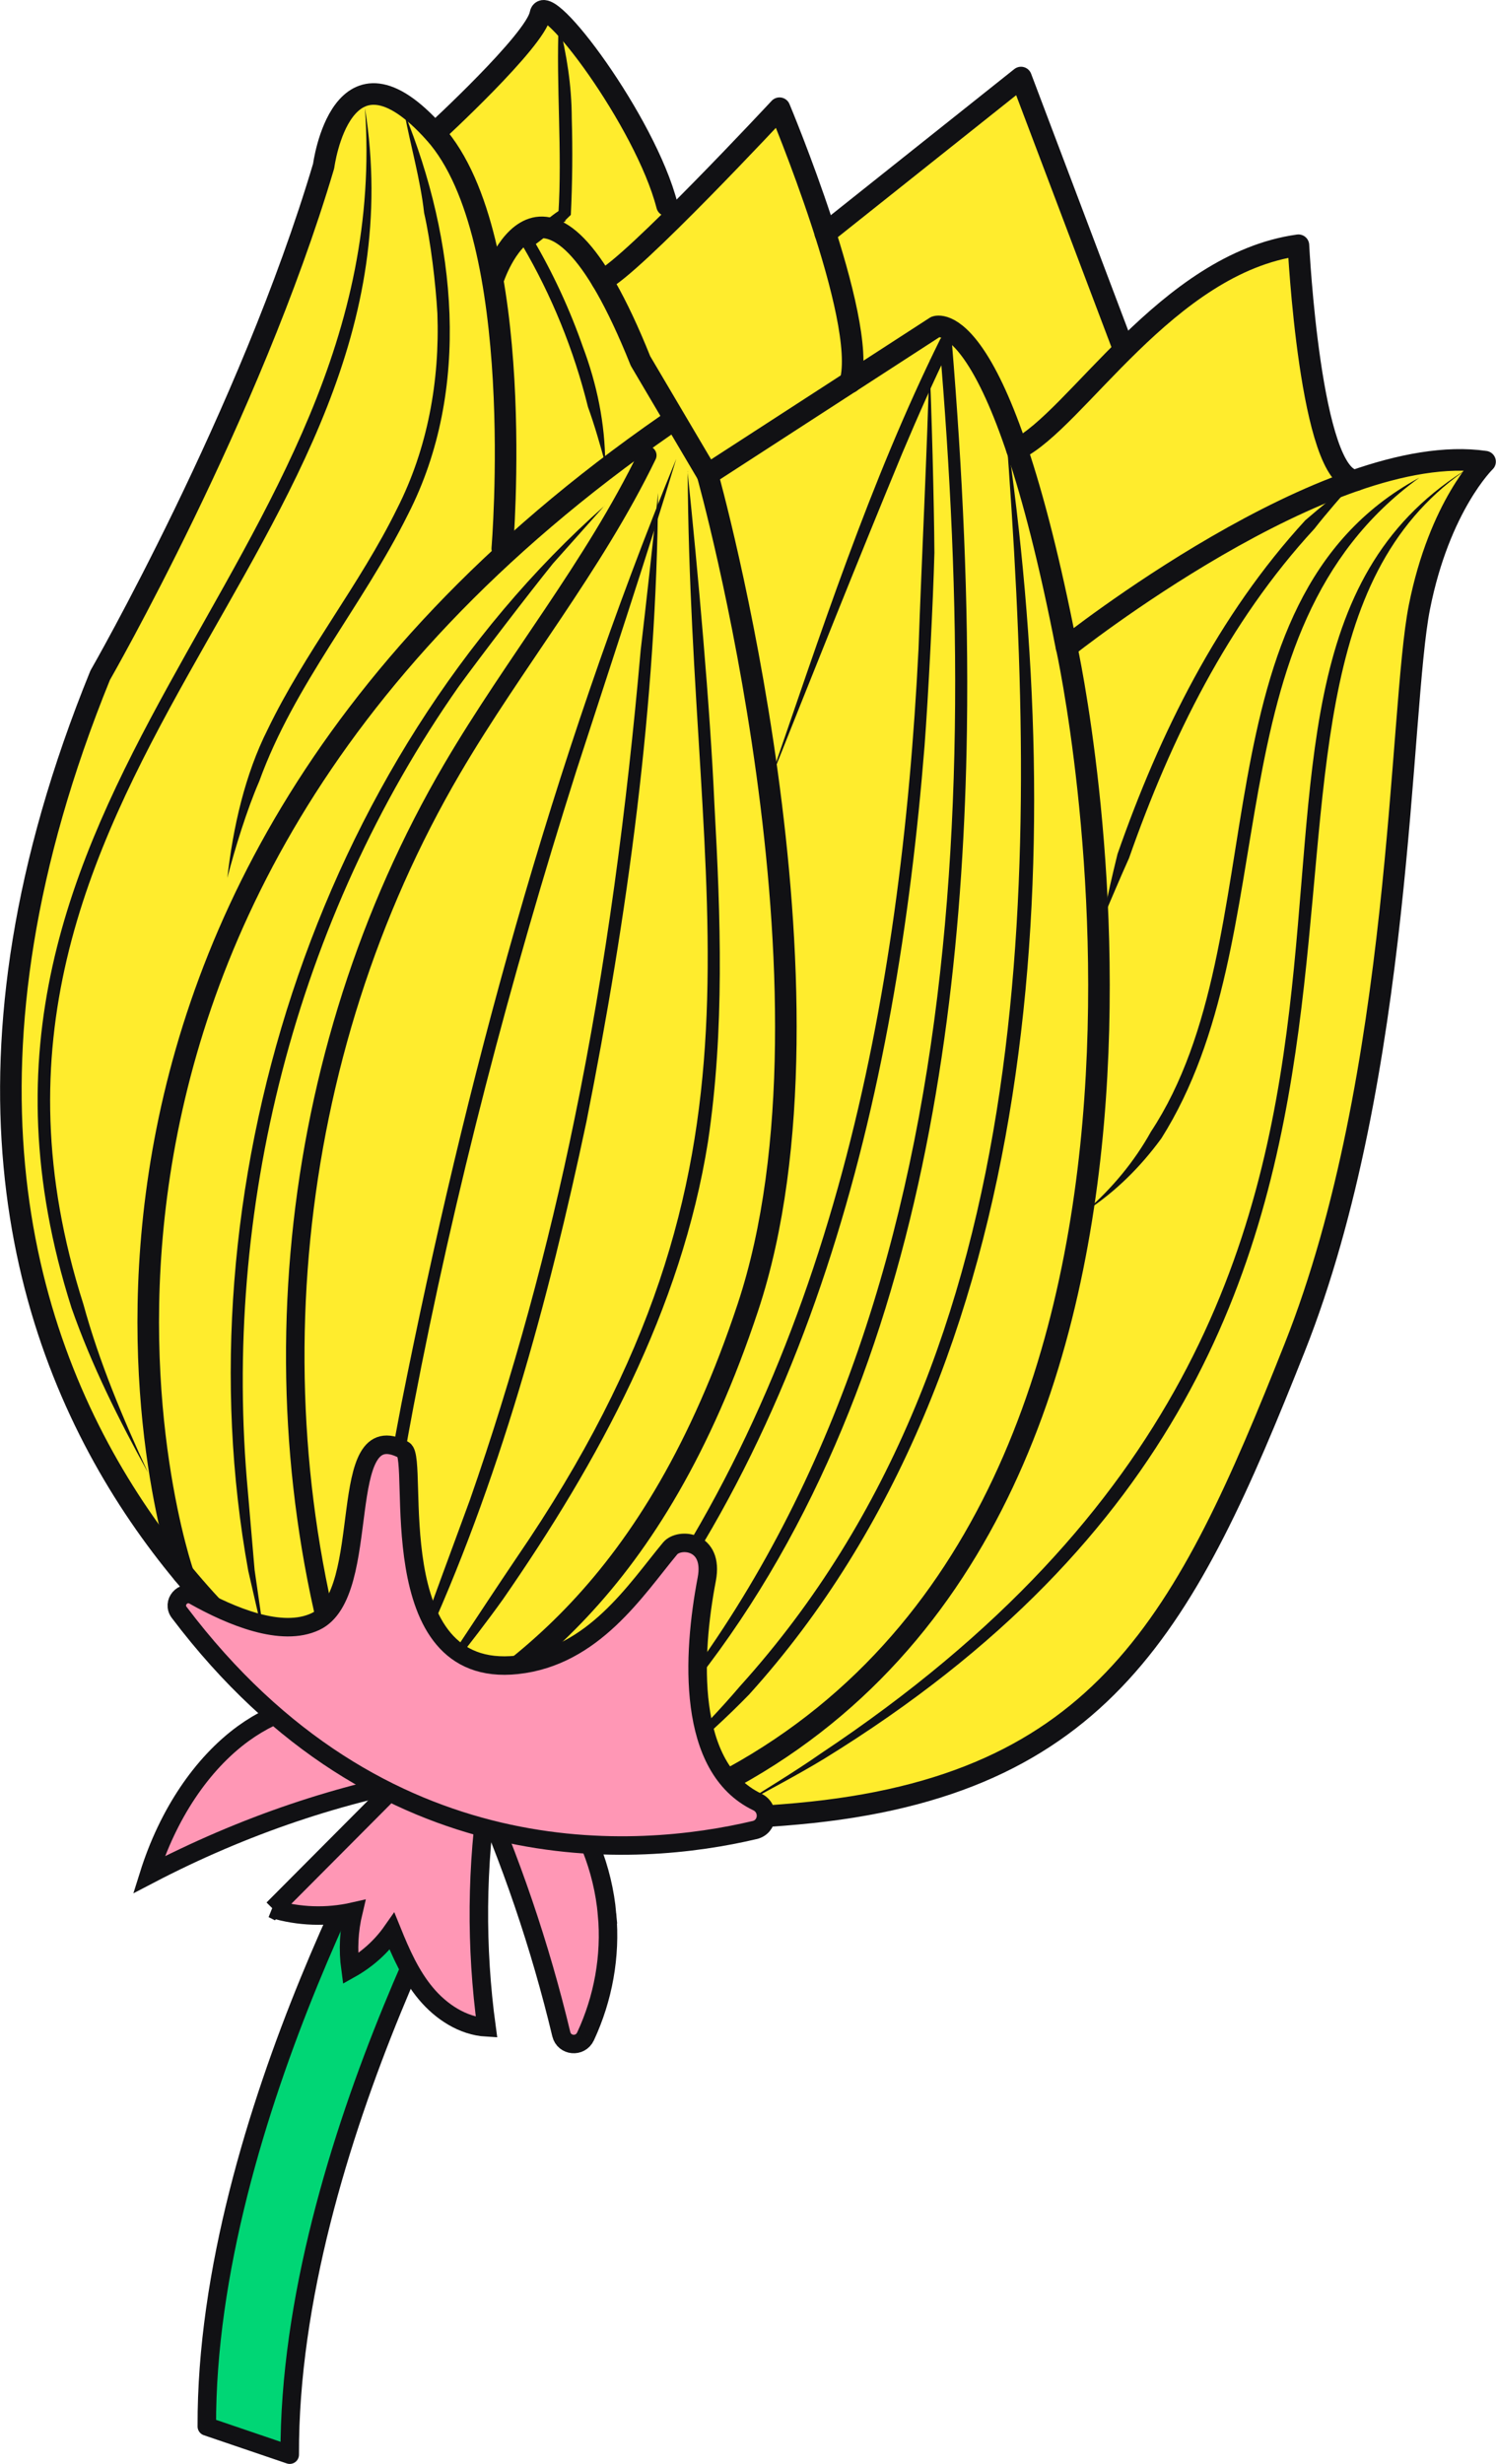 <?xml version="1.0" encoding="UTF-8"?>
<svg id="_오른쪽_위" data-name="오른쪽_위" xmlns="http://www.w3.org/2000/svg" version="1.1" viewBox="0 0 97.07 159.85">
  <defs>
    <style>
      .cls-1 {
        fill: #ffec2d;
      }

      .cls-1, .cls-2 {
        stroke-width: 0px;
      }

      .cls-3 {
        stroke-width: 1.4px;
      }

      .cls-3, .cls-4, .cls-5 {
        stroke-linecap: round;
      }

      .cls-3, .cls-4, .cls-5, .cls-6, .cls-7 {
        stroke: #111114;
      }

      .cls-3, .cls-4, .cls-5, .cls-7 {
        stroke-linejoin: round;
      }

      .cls-3, .cls-5 {
        fill: none;
      }

      .cls-4 {
        fill: #00d675;
      }

      .cls-4, .cls-5, .cls-6, .cls-7 {
        stroke-width: 1.2px;
      }

      .cls-6 {
        stroke-miterlimit: 10;
      }

      .cls-6, .cls-7 {
        fill: #ff97b5;
      }

      .cls-2 {
        fill: #111114;
      }
    </style>
  </defs>
  <g>
    <g>
      <path class="cls-1" d="M87.9,31.18l-.06-.03h.12s-.1,0-.15-.01l-.64-.38c-2.3-2.4-2.93-14.85-2.93-14.85-4.37.6-8.04,3.57-11.1,6.58l-.41-.29-6.49-17.16-12.64,10.06-.06.02c-1.35-4.23-2.97-8.1-2.97-8.1,0,0-3.75,4.04-7.03,7.27l-.27-.96h0c-.06-.22-.13-.45-.2-.68v-.02s0,0,0,0c-1.73-5.44-7.72-13.34-8.02-11.71-.31,1.71-6.84,7.71-6.84,7.71l.06.02s-.02.01-.03.02c0-.01-.02-.02-.03-.03-6.06-6.79-7.22,2.12-7.22,2.12-4.8,16.14-14.5,33.04-14.5,33.04-11.67,28.68-3.55,47.5,5.39,58.28,6.52,7.87,13.48,11.45,13.48,11.45,0,0,6.5,5.93,26.39,4.13,19.89-1.8,25.22-12.51,32.25-30.22,7.03-17.7,6.79-41.47,8.1-48.06,1.31-6.59,4.26-9.44,4.26-9.44-2.53-.37-5.47.19-8.47,1.23Z"/>
      <path class="cls-4" d="M13.42,157.42c-.08-20.05,13.33-42.69,13.33-42.69l5.38,1.83s-13.41,22.64-13.33,42.69l-5.38-1.83Z"/>
      <g>
        <path class="cls-3" d="M31.97,18.2s3.28-10.54,9.59,5.22l4.35,7.37,14.8-9.59s4.12-1.63,8.49,20.79c0,0,16.98-13.52,27.16-12.04,0,0-2.95,2.85-4.26,9.44-1.31,6.59-1.07,30.36-8.1,48.06-7.03,17.7-12.37,28.42-32.25,30.22s-26.39-4.13-26.39-4.13c0,0-39.05-20.11-18.86-69.73,0,0,9.71-16.9,14.5-33.04,0,0,1.16-8.91,7.22-2.12,6.06,6.79,4.37,26.94,4.37,26.94"/>
        <path class="cls-3" d="M28.22,8.63s6.53-6,6.84-7.71,6.83,6.98,8.22,12.41"/>
        <path class="cls-3" d="M39.06,18.2c1.9-.84,11.52-11.18,11.52-11.18,0,0,5.76,13.73,4.59,17.78"/>
        <polyline class="cls-3" points="53.55 15.14 66.25 5.03 72.77 22.27"/>
        <path class="cls-3" d="M65.99,29.15c3.83-1.85,9.72-12.06,18.26-13.24,0,0,.76,15.23,3.72,15.25"/>
        <path class="cls-3" d="M11.88,102.08S-2.94,59.57,43.29,27.53"/>
        <path class="cls-3" d="M45.91,30.79s9.41,33.54,2.62,54.02c-6.12,18.46-15.36,24.3-23.18,28.71"/>
        <path class="cls-3" d="M69.21,41.99s12.65,57.45-24.17,74.58"/>
      </g>
      <path class="cls-5" d="M42,29.54c-3.48,7.19-8.62,13.44-12.66,20.33-10.88,18.57-13.2,41.94-6.19,62.29"/>
      <g>
        <path class="cls-2" d="M23.68,7.01C28.22,35.52-5.41,50.76,5.41,84.61c1.03,3.76,2.55,7.38,4.2,10.94-1.89-3.43-3.66-6.96-4.97-10.7C-6.04,51.27,25.77,36.64,23.68,7.01h0Z"/>
        <path class="cls-2" d="M26.24,7.33c3.34,8.18,4.38,17.93.24,26.03-2.98,6-7.38,11.03-9.66,17.33-.78,1.79-1.58,4.36-2.07,6.27.37-3.27,1.14-6.71,2.62-9.64,2.41-5,5.98-9.4,8.39-14.31,1.99-3.91,2.78-8.31,2.62-12.68-.11-1.92-.43-4.65-.86-6.51-.24-2.17-.88-4.36-1.28-6.5h0Z"/>
        <path class="cls-2" d="M39.23,32.8s-3.35,3.76-3.35,3.76c-1.58,1.96-4.63,5.94-6.11,7.97-10.58,15.09-15.39,33.99-13.68,52.31,0,0,.43,5.01.43,5.01l.72,4.99-1.13-4.92c-4.46-24.5,4.37-52.5,23.13-69.12h0Z"/>
        <path class="cls-2" d="M44.61,30.56c.67,6.46,1.47,15.31,1.75,21.7.4,7.24.66,14.56-.42,21.8-1.73,10.89-7.1,20.74-13.3,29.69-2.12,2.96-4.45,5.75-6.69,8.6,2.58-3.69,5.05-7.56,7.57-11.29,17.79-25.98,11.26-41.78,11.1-70.5h0Z"/>
        <path class="cls-2" d="M43.88,29.77c-1.83,6.09-4.57,14.32-6.49,20.26-4.28,13.51-7.89,27.24-10.55,41.17-.89,4.65-1.88,11.06-2.8,15.7,0,0-.89,5.25-.89,5.25,0,0,.49-5.3.49-5.3.4-4.78,1.51-11.1,2.41-15.8,4.15-20.87,9.75-41.57,17.83-61.28h0Z"/>
        <path class="cls-2" d="M42.7,31.98c-.09,13.66-1.99,27.42-4.65,40.8-2.46,11.62-5.69,23.49-10.7,34.31,0,0-2.27,4.61-2.27,4.61l1.89-4.77c.87-2.42,2.63-7.22,3.52-9.62,2.8-8.02,5.08-16.37,6.78-24.68,2.06-9.95,3.41-20.3,4.3-30.44.3-2.52.87-7.67,1.13-10.21h0Z"/>
        <path class="cls-2" d="M36.26,1.46c.51,2.12.83,4.02.84,6.21.06,2.09.04,4.18-.06,6.27l-.39.38c.18-.03.06,0,.04.02-.27.18-.75.57-1.01.78-.2.16-.7.56-.9.7-.23.13-.16.18-.54.27,0,0,.33-.6.33-.6,1.31,2.22,2.4,4.58,3.25,7.01.91,2.42,1.44,4.97,1.45,7.56-.34-1.24-.69-2.47-1.12-3.66-.91-3.68-2.35-7.23-4.27-10.5,0,0,.33-.6.33-.6-.18.03-.06,0-.04-.02.61-.43,1.3-1.04,1.91-1.48.23-.13.16-.18.54-.27,0,0-.39.38-.39.38.26-4.07-.15-8.35.02-12.43h0Z"/>
        <path class="cls-2" d="M94.96,30.59c-19.76,13.96,5.05,54.86-41.48,83.51-1.86,1.13-3.79,2.12-5.68,3.18,1.82-1.18,3.69-2.28,5.46-3.52,47.18-31.39,19.97-69.29,41.69-83.18h0Z"/>
        <path class="cls-2" d="M92.07,31.01c-13.8,10.01-8.4,29.65-16.71,42.84-1.35,1.85-2.99,3.48-4.88,4.71,1.69-1.48,3.13-3.21,4.2-5.14,8.3-12.58,2.54-34.34,17.38-42.41h0Z"/>
        <path class="cls-2" d="M87.97,31.15c-.8.89-1.94,2.2-2.68,3.15-5.6,6.07-9.32,13.63-12.03,21.37-.57,1.26-1.1,2.54-1.65,3.81.25-1.37.57-2.72.9-4.07,2.74-7.85,6.53-15.5,12.19-21.66.92-.79,2.28-1.93,3.28-2.6h0Z"/>
        <path class="cls-2" d="M49.87,50.88c3.37-9.74,6.55-19.59,11.13-28.86.16-.35.74-.25.76.14.69,8.38,1.1,16.79.98,25.21-.36,24.8-5.49,52.15-24.8,69.41,24.35-24.7,25.79-61.93,23.02-94.55,0,0,.76.14.76.14-1.13,2.3-2.17,4.65-3.17,7.02-2.87,6.93-5.91,14.56-8.67,21.49h0Z"/>
        <path class="cls-2" d="M65.27,27.86c4.01,27.18,2.67,60.69-16.66,82.07-2.88,2.96-6.09,5.58-9.51,7.84,3.28-2.47,6.28-5.28,8.92-8.38,19.83-21.96,19.34-53.75,17.25-81.53h0Z"/>
        <path class="cls-2" d="M60.3,23.31c.15,3.14.31,9.41.33,12.55-.08,3.14-.4,9.41-.64,12.54-1.81,22.69-7.46,46.67-23.34,63.79,0,0-4.51,4.37-4.51,4.37l4.21-4.64s3.8-4.96,3.8-4.96c13.83-18.56,18.32-42.2,19.45-64.87.19-5.57.58-13.21.71-18.78h0Z"/>
      </g>
    </g>
    <path class="cls-6" d="M15.78,112.47c-2.69,1.96-4.89,5.24-6.12,9.16,6.13-3.2,12.52-5.36,19-6.43-.8.13-2.38-1.94-2.92-2.65-.89-1.16-1.16-1.85-2.39-2.06-2.56-.45-5.28.32-7.57,1.98Z"/>
    <path class="cls-6" d="M39.39,124.19c.25,2.71-.25,5.47-1.4,7.93-.34.72-1.38.62-1.57-.15-1.37-5.73-3.28-11.33-5.68-16.7-.29-.65.34-1.34,1.02-1.11.59.2,1.15.35,1.48.44,1.33.36,1.97.33,2.87,1.42,1.87,2.29,3.02,5.24,3.28,8.17Z"/>
    <path class="cls-6" d="M17.7,123.84c1.69.51,3.51.57,5.23.18-.29,1.21-.36,2.47-.19,3.71,1.07-.6,2-1.43,2.7-2.43.58,1.43,1.21,2.86,2.2,4.04s2.39,2.1,3.93,2.19c-.71-5.2-.66-10.5.14-15.68,0-.12-3.7-1.74-4.06-1.73-.57.02-1.19.95-1.6,1.36l-1.62,1.63c-2.24,2.25-4.47,4.49-6.71,6.74Z"/>
  </g>
  <path class="cls-7" d="M48.95,118.73c-7.47,1.76-24.23,3.2-37.32-14.12-.49-.64.25-1.49.95-1.1,2.42,1.36,5.7,2.73,7.89,1.69,3.85-1.82,1.16-13.6,5.73-11.13,1.03.55-1.58,14.9,7.35,13.94,4.96-.53,7.72-4.89,9.93-7.55.59-.71,2.86-.54,2.38,1.99-.94,4.91-1.33,12.24,3.27,14.45.84.4.73,1.62-.17,1.83Z"/>
</svg>